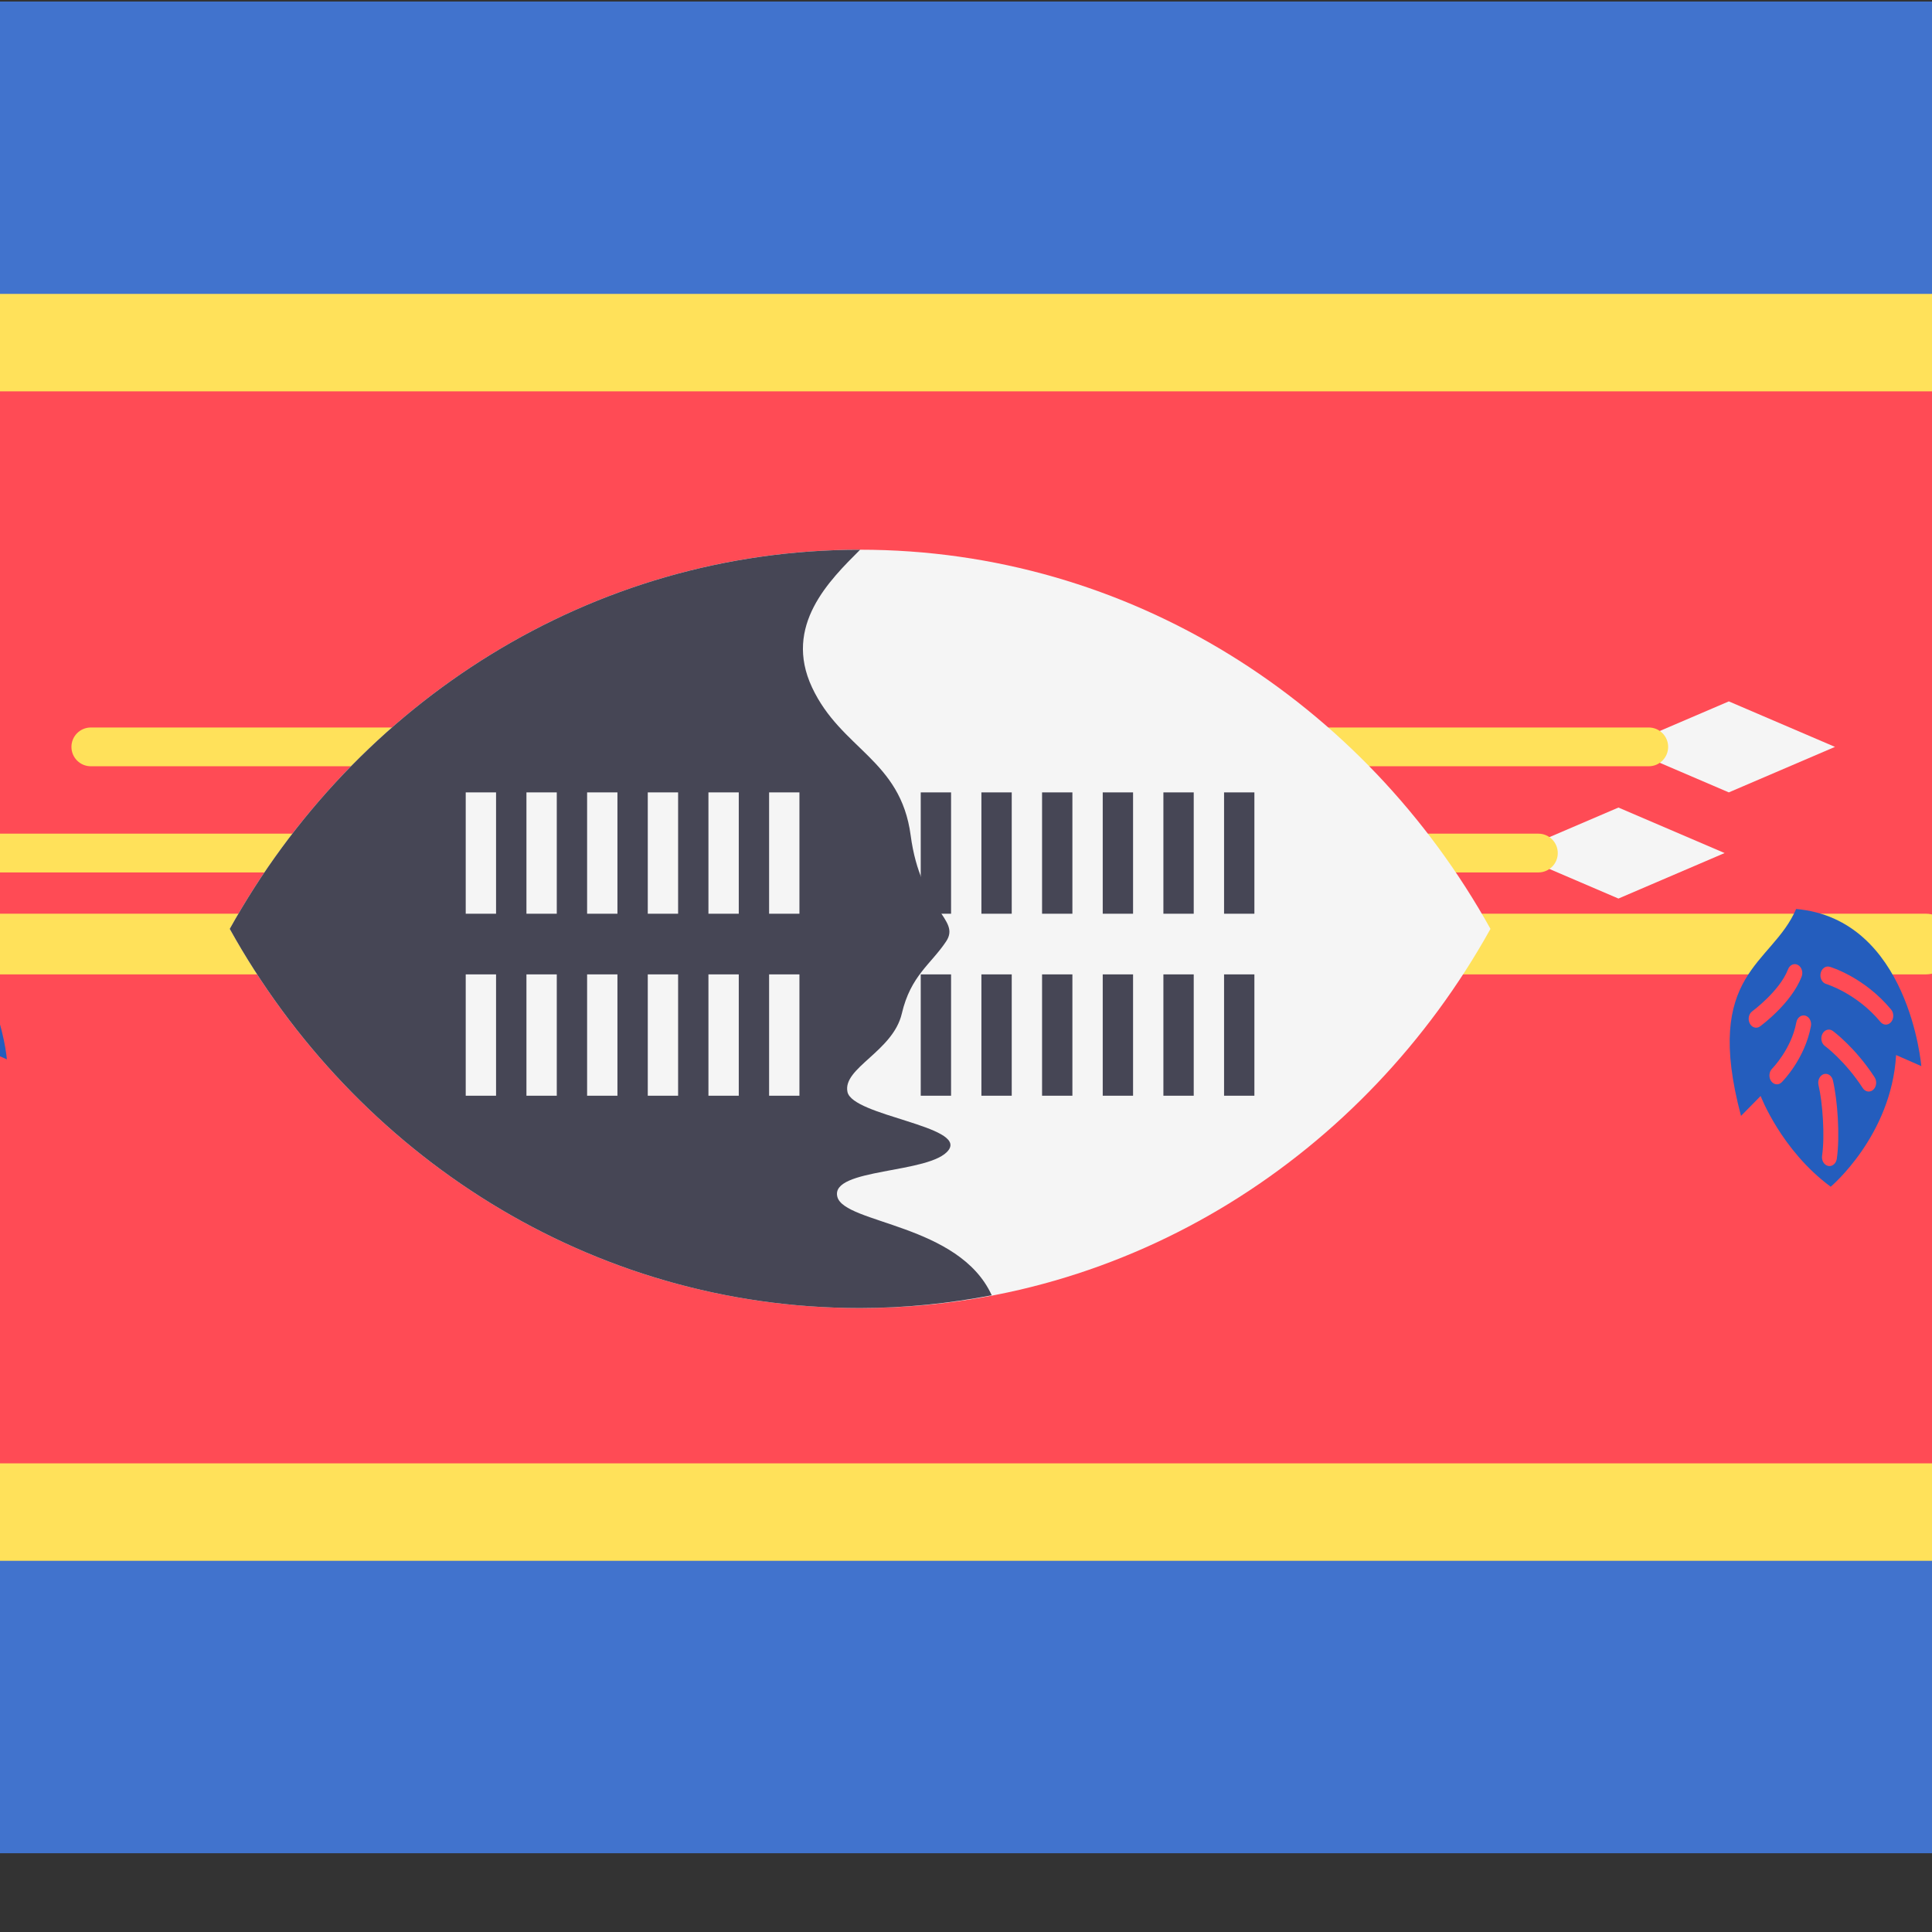 <?xml version="1.0" encoding="iso-8859-1"?>
<!-- Generator: Adobe Illustrator 19.0.0, SVG Export Plug-In . SVG Version: 6.00 Build 0)  -->
<svg xmlns="http://www.w3.org/2000/svg" xmlns:xlink="http://www.w3.org/1999/xlink" version="1.1" id="Layer_1" x="0px" y="0px" viewBox="100 88 350 350" style="enable-background:new 0 0 512.001 512.001;" xml:space="preserve">
<rect x="100" y="88" width="350" height="350" fill="#333333" stroke="none"/>
<g>
	<path style="fill:#4173CD;" d="M0,361.931h512v52.966c0,4.875-3.953,8.828-8.828,8.828H8.828c-4.875,0-8.828-3.953-8.828-8.828   V361.931z"/>
	<path style="fill:#4173CD;" d="M8.828,88.276h494.345c4.875,0,8.828,3.953,8.828,8.828v52.966H0V97.103   C0,92.228,3.953,88.276,8.828,88.276z"/>
</g>
<rect y="150.07" style="fill:#FF4B55;" width="512" height="211.86"/>
<g>
	<rect y="141.24" style="fill:#FFE15A;" width="512" height="17.655"/>
	<rect y="353.1" style="fill:#FFE15A;" width="512" height="17.655"/>
	<path style="fill:#FFE15A;" d="M448.897,264.519H62.734c-2.621,0-4.745-2.124-4.745-4.745v-1.501c0-2.621,2.124-4.745,4.745-4.745   h386.163c2.621,0,4.745,2.124,4.745,4.745v1.501C453.642,262.394,451.518,264.519,448.897,264.519z"/>
</g>
<polygon style="fill:#F5F5F5;" points="373.962,242.538 393.195,234.295 412.428,242.538 393.195,250.781 "/>
<path style="fill:#FFE15A;" d="M378.695,239.027H96.456c-1.939,0-3.511,1.571-3.511,3.511c0,1.939,1.571,3.511,3.511,3.511h282.238  c1.939,0,3.511-1.572,3.511-3.511S380.633,239.027,378.695,239.027z"/>
<polygon style="fill:#F5F5F5;" points="393.959,223.305 413.192,215.062 432.425,223.305 413.192,231.548 "/>
<path style="fill:#FFE15A;" d="M398.69,219.794H116.452c-1.939,0-3.511,1.571-3.511,3.511c0,1.939,1.571,3.511,3.511,3.511H398.69  c1.939,0,3.511-1.572,3.511-3.511S400.63,219.794,398.69,219.794z"/>
<path style="fill:#F5F5F5;" d="M255.816,187.586c-48.808,0-91.39,27.639-114.197,68.69c22.806,41.05,65.389,68.69,114.197,68.69  s91.39-27.639,114.197-68.69C347.207,215.225,304.623,187.586,255.816,187.586z"/>
<path style="fill:#464655;" d="M141.62,256.276c22.806,41.05,65.389,68.69,114.197,68.69c8.15,0,16.106-0.836,23.846-2.312  c-5.909-12.971-26.691-12.949-27.967-17.837c-1.374-5.266,16.943-4.121,20.149-8.472c3.206-4.35-17.401-6.182-18.317-10.532  c-0.916-4.351,8.243-7.327,9.846-14.196s5.266-8.929,8.013-13.05c2.748-4.121-4.579-5.495-6.411-19.233s-12.594-15.57-17.859-26.788  c-5.267-11.219,3.206-19.462,8.701-24.957C207.009,187.586,164.426,215.225,141.62,256.276z"/>
<g>
	<rect x="184.37" y="231.55" style="fill:#F5F5F5;" width="5.495" height="21.981"/>
	<rect x="195.37" y="231.55" style="fill:#F5F5F5;" width="5.495" height="21.981"/>
	<rect x="206.36" y="231.55" style="fill:#F5F5F5;" width="5.495" height="21.981"/>
	<rect x="217.35" y="231.55" style="fill:#F5F5F5;" width="5.495" height="21.981"/>
	<rect x="228.34" y="231.55" style="fill:#F5F5F5;" width="5.495" height="21.981"/>
	<rect x="239.33" y="231.55" style="fill:#F5F5F5;" width="5.495" height="21.981"/>
	<rect x="184.37" y="264.52" style="fill:#F5F5F5;" width="5.495" height="21.981"/>
	<rect x="195.37" y="264.52" style="fill:#F5F5F5;" width="5.495" height="21.981"/>
	<rect x="206.36" y="264.52" style="fill:#F5F5F5;" width="5.495" height="21.981"/>
	<rect x="217.35" y="264.52" style="fill:#F5F5F5;" width="5.495" height="21.981"/>
	<rect x="228.34" y="264.52" style="fill:#F5F5F5;" width="5.495" height="21.981"/>
	<rect x="239.33" y="264.52" style="fill:#F5F5F5;" width="5.495" height="21.981"/>
</g>
<g>
	<rect x="266.8" y="231.55" style="fill:#464655;" width="5.495" height="21.981"/>
	<rect x="277.79" y="231.55" style="fill:#464655;" width="5.495" height="21.981"/>
	<rect x="288.78" y="231.55" style="fill:#464655;" width="5.495" height="21.981"/>
	<rect x="299.77" y="231.55" style="fill:#464655;" width="5.495" height="21.981"/>
	<rect x="310.76" y="231.55" style="fill:#464655;" width="5.495" height="21.981"/>
	<rect x="321.75" y="231.55" style="fill:#464655;" width="5.495" height="21.981"/>
	<rect x="266.8" y="264.52" style="fill:#464655;" width="5.495" height="21.981"/>
	<rect x="277.79" y="264.52" style="fill:#464655;" width="5.495" height="21.981"/>
	<rect x="288.78" y="264.52" style="fill:#464655;" width="5.495" height="21.981"/>
	<rect x="299.77" y="264.52" style="fill:#464655;" width="5.495" height="21.981"/>
	<rect x="310.76" y="264.52" style="fill:#464655;" width="5.495" height="21.981"/>
	<rect x="321.75" y="264.52" style="fill:#464655;" width="5.495" height="21.981"/>
</g>
<path style="fill:#245DBD;" d="M425.386,252.67c-4.401,10.223-16.925,11.426-9.985,37.486l3.554-3.608  c0,0,3.723,9.823,12.693,16.438c0,0,11-9.222,11.847-23.854l4.569,2.005C448.064,281.134,445.864,254.474,425.386,252.67z"/>
<g>
	<path style="fill:#FF4B55;" d="M441.633,273.618c-0.352,0-0.701-0.163-0.966-0.482c-4.31-5.199-9.8-6.866-9.853-6.884   c-0.725-0.213-1.169-1.084-0.989-1.942c0.18-0.852,0.915-1.385,1.636-1.172c0.254,0.075,6.27,1.886,11.136,7.755   c0.524,0.627,0.515,1.647-0.015,2.268C442.318,273.468,441.977,273.618,441.633,273.618z"/>
	<path style="fill:#FF4B55;" d="M438.531,285.746c-0.405,0-0.807-0.213-1.074-0.627c-3.197-4.924-6.823-7.605-6.86-7.63   c-0.638-0.463-0.833-1.453-0.441-2.211c0.394-0.751,1.227-0.983,1.865-0.52c0.167,0.119,4.088,3.026,7.584,8.407   c0.455,0.702,0.344,1.71-0.248,2.249C439.111,285.639,438.819,285.746,438.531,285.746z"/>
	<path style="fill:#FF4B55;" d="M431.426,299.245c-0.076,0-0.153-0.007-0.233-0.025c-0.735-0.15-1.233-0.978-1.106-1.848   c0.534-3.671,0.087-9.691-0.646-12.798c-0.201-0.852,0.22-1.736,0.939-1.98c0.727-0.232,1.468,0.263,1.668,1.116   c0.828,3.508,1.312,10.055,0.708,14.201C432.644,298.694,432.071,299.245,431.426,299.245z"/>
	<path style="fill:#FF4B55;" d="M421.903,284.436c-0.386,0-0.769-0.194-1.036-0.57c-0.481-0.676-0.409-1.692,0.161-2.261   c0.034-0.031,3.49-3.54,4.393-8.394c0.161-0.864,0.878-1.409,1.613-1.221c0.729,0.188,1.193,1.046,1.032,1.911   c-1.106,5.939-5.122,9.992-5.294,10.161C422.517,284.311,422.21,284.436,421.903,284.436z"/>
	<path style="fill:#FF4B55;" d="M418.143,274.175c-0.455,0-0.899-0.269-1.155-0.765c-0.392-0.751-0.193-1.741,0.445-2.205   c0.051-0.038,4.961-3.652,6.484-7.598c0.309-0.814,1.119-1.172,1.795-0.796c0.68,0.37,0.979,1.322,0.669,2.124   c-1.869,4.842-7.302,8.833-7.531,9.002C418.626,274.1,418.383,274.175,418.143,274.175z"/>
</g>
<path style="fill:#245DBD;" d="M82.285,256.11c-3.679,8.548-14.152,9.555-8.35,31.345l2.972-3.017c0,0,3.113,8.213,10.614,13.745  c0,0,9.198-7.711,9.906-19.947l3.821,1.676C101.248,279.913,99.409,257.62,82.285,256.11z"/>
<g>
	<path style="fill:#FF4B55;" d="M95.871,273.628c-0.295,0-0.586-0.136-0.807-0.404c-3.604-4.348-8.194-5.741-8.239-5.757   c-0.606-0.178-0.978-0.906-0.826-1.624c0.15-0.713,0.765-1.158,1.368-0.98c0.212,0.063,5.242,1.577,9.311,6.485   c0.438,0.524,0.431,1.377-0.013,1.896C96.444,273.502,96.158,273.628,95.871,273.628z"/>
	<path style="fill:#FF4B55;" d="M93.277,283.768c-0.339,0-0.674-0.178-0.898-0.524c-2.674-4.117-5.705-6.359-5.736-6.38   c-0.533-0.387-0.696-1.215-0.37-1.849c0.33-0.629,1.026-0.822,1.559-0.435c0.139,0.099,3.418,2.53,6.342,7.03   c0.381,0.587,0.288,1.43-0.207,1.88C93.761,283.679,93.517,283.768,93.277,283.768z"/>
	<path style="fill:#FF4B55;" d="M87.335,295.057c-0.064,0-0.128-0.006-0.194-0.021c-0.615-0.126-1.031-0.818-0.925-1.545   c0.447-3.07,0.073-8.104-0.54-10.701c-0.168-0.713,0.183-1.451,0.785-1.655c0.608-0.194,1.227,0.22,1.395,0.932   c0.692,2.933,1.097,8.407,0.593,11.875C88.354,294.595,87.874,295.057,87.335,295.057z"/>
	<path style="fill:#FF4B55;" d="M79.372,282.674c-0.323,0-0.643-0.162-0.867-0.477c-0.403-0.566-0.343-1.415,0.135-1.891   c0.029-0.026,2.919-2.959,3.672-7.019c0.135-0.723,0.734-1.178,1.348-1.022c0.61,0.157,0.998,0.875,0.863,1.598   c-0.925,4.966-4.284,8.355-4.427,8.497C79.885,282.569,79.629,282.674,79.372,282.674z"/>
	<path style="fill:#FF4B55;" d="M76.228,274.093c-0.381,0-0.751-0.225-0.967-0.639c-0.328-0.629-0.161-1.457,0.372-1.844   c0.042-0.031,4.148-3.054,5.422-6.354c0.258-0.681,0.936-0.98,1.502-0.665c0.568,0.309,0.818,1.106,0.559,1.775   c-1.564,4.049-6.105,7.385-6.297,7.527C76.633,274.03,76.429,274.093,76.228,274.093z"/>
</g>
<g>
</g>
<g>
</g>
<g>
</g>
<g>
</g>
<g>
</g>
<g>
</g>
<g>
</g>
<g>
</g>
<g>
</g>
<g>
</g>
<g>
</g>
<g>
</g>
<g>
</g>
<g>
</g>
<g>
</g>
</svg>
